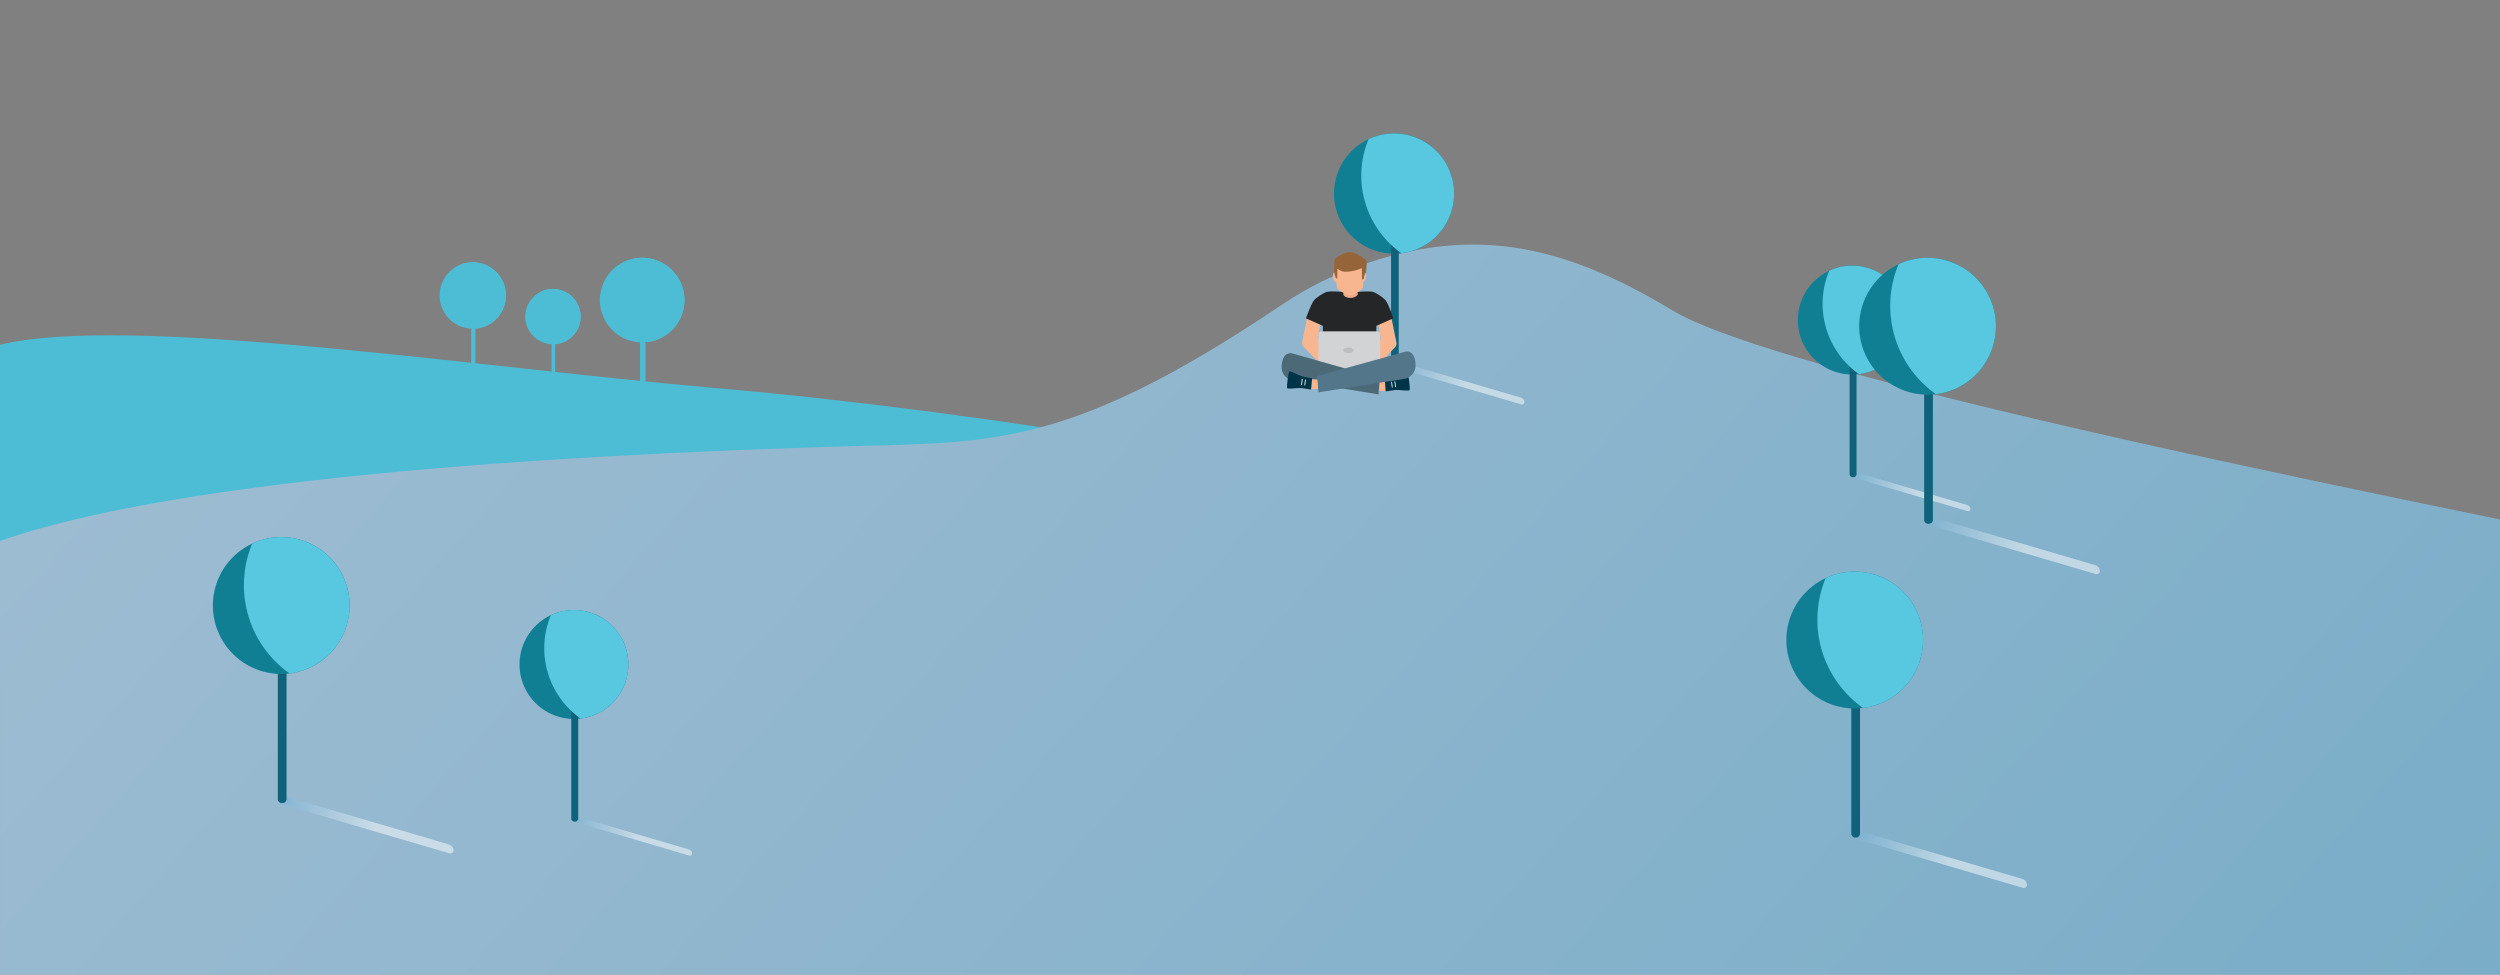 <svg xmlns="http://www.w3.org/2000/svg" fill="none" viewBox="0 0 3840 1497"><rect x="0" y="0" width="3840" height="1497" fill="#808080" stroke="none"/><g clip-path="url(#i)"><path fill="#4DBDD5" d="M0 529.61v526.06h2027V723.51c-46.5 1.014-453.79-86.451-934.65-128.05C740.51 565.01 194.88 481.69-.05 529.607z"/><path fill="#4DBDD5" d="M730.21 468.7h-6.489v132.4h6.489V468.7z"/><path fill="#4DBDD5" d="M777.19 453.86a51.027 51.027 0 01-12.796 33.8 50.951 50.951 0 01-31.963 16.827 44.85 44.85 0 01-6.205.379c-11.587-.003-22.828-3.957-31.868-11.212s-15.34-17.376-17.861-28.695a51.038 51.038 0 013.992-33.572 50.981 50.981 0 0124.092-23.697 50.257 50.257 0 0121.645-4.741c13.5 0 26.449 5.361 36.004 14.906s14.935 22.494 14.96 36.005z"/><path fill="#4DBDD5" d="M777.19 453.86a51.027 51.027 0 01-12.796 33.8 50.948 50.948 0 01-31.963 16.827 80.581 80.581 0 01-30.898-43.507 80.645 80.645 0 013.048-53.29 50.261 50.261 0 0121.646-4.741c13.5 0 26.448 5.361 36.003 14.906s14.935 22.494 14.96 36.005zm75.45 44.8h-5.412v110.41h5.412V498.66z"/><path fill="#4DBDD5" d="M891.82 486.29a42.55 42.55 0 01-10.671 28.187 42.485 42.485 0 01-26.655 14.032 37.292 37.292 0 01-5.174.316c-9.663-.002-19.037-3.3-26.576-9.35s-12.793-14.491-14.896-23.93a42.568 42.568 0 013.33-27.996 42.515 42.515 0 0120.091-19.763 41.929 41.929 0 0118.051-3.953 42.485 42.485 0 0130.024 12.43 42.547 42.547 0 0112.476 30.027z"/><path fill="#4DBDD5" d="M891.82 486.29c0 10.384-3.795 20.41-10.671 28.187s-16.357 12.768-26.655 14.032a67.206 67.206 0 01-25.768-36.282 67.254 67.254 0 012.543-44.441 41.926 41.926 0 0118.051-3.953 42.485 42.485 0 0130.024 12.43 42.555 42.555 0 0112.476 30.027zm99.65-6.49h-8.27v168.74h8.27V479.8z"/><path fill="#4DBDD5" d="M1051.3 460.89c0 15.87-5.8 31.192-16.3 43.078a64.949 64.949 0 01-40.741 21.445 57.289 57.289 0 01-7.908.483 64.912 64.912 0 01-40.615-14.29 65.018 65.018 0 01-22.765-36.572 65.062 65.062 0 015.088-42.786 64.979 64.979 0 0130.705-30.202 64.072 64.072 0 0127.587-6.042 64.93 64.93 0 0145.889 18.997 65.052 65.052 0 0119.06 45.889z"/><path fill="#4DBDD5" d="M1051.4 460.89a65.03 65.03 0 01-16.31 43.078 64.9 64.9 0 01-40.733 21.445 102.709 102.709 0 01-39.38-55.449 102.787 102.787 0 013.885-67.918 64.072 64.072 0 0127.587-6.042 64.909 64.909 0 0145.881 18.997 65.019 65.019 0 0119.07 45.889z"/><path fill="url(#g)" d="M1969.5 467.75c-342.19 229.94-452.29 210.24-703.75 218.83l-6.52.222c-221.1 7.537-940.26 32.053-1259.2 144.15v666.05h3840v-699.1c-356.15-72.753-815.27-170.16-1080.6-249.27-88.43-26.367-155.31-50.701-189.67-71.41v-.001c-170-102.47-313.5-135.96-503.73-60.589-33.14 13.131-65.45 30.23-96.57 51.116z"/><path fill="url(#f)" d="M2136.8 557.32c-.04-.619.08-1.238.34-1.798.27-.56.67-1.043 1.18-1.405a3.647 3.647 0 013.51-.418l194.59 57.201a7.306 7.306 0 013.54 2.493 7.305 7.305 0 011.5 4.061 3.6 3.6 0 01-.35 1.797 3.653 3.653 0 01-2.88 2.069 3.65 3.65 0 01-1.81-.245l-194.59-57.201a7.28 7.28 0 01-3.53-2.493 7.233 7.233 0 01-1.5-4.061z" opacity=".5" style="mix-blend-mode:multiply"/><path fill="#107E93" d="M2233.5 297.26a92.337 92.337 0 01-23.13 61.212 92.186 92.186 0 01-57.88 30.456 89.84 89.84 0 01-11.18.688 92.158 92.158 0 01-51.25-15.538 92.219 92.219 0 01-33.99-41.425 92.332 92.332 0 01-5.26-53.344 92.28 92.28 0 0125.24-47.275 92.177 92.177 0 01100.54-20.002 92.27 92.27 0 0141.39 34.019 92.359 92.359 0 0115.52 51.301v-.092z"/><path fill="#10627A" d="M2143.1 324.08h-1.06a5.362 5.362 0 00-5.36 5.363v228.85a5.36 5.36 0 005.36 5.362h1.06c2.96 0 5.35-2.4 5.35-5.362v-228.85a5.353 5.353 0 00-5.35-5.363z"/><path fill="#57C8DF" d="M2233.5 297.26a92.295 92.295 0 01-23.14 61.211 92.136 92.136 0 01-57.88 30.456 146.068 146.068 0 01-55.85-78.755 146.162 146.162 0 015.48-96.421 92.207 92.207 0 0145.04-8.514c15.49.998 30.48 5.891 43.58 14.226s23.88 19.842 31.36 33.457a92.387 92.387 0 0111.41 44.431v-.091z"/><g clip-path="url(#h)"><path fill="#F7B690" d="M2137.1 487.63l7.89 38.683c.53 2.368-.26 4.473-1.57 6.315l-25.78 27.367-4.99-18.42 8.41-21.841-4.73-24.21 20.77-7.894zm-129.1-.79l-7.89 38.683c-.52 2.368.27 4.473 1.58 6.315l32.09 33.946-1.32-25.525-8.41-21.841 4.73-24.21-20.78-7.368z"/><path fill="#252627" d="M2129 462.37c-3.42-5-13.41-11.316-18.93-13.684-6.32-2.632-33.93.526-36.82.526-2.63 0-30.25-3.158-36.56-.526-5.52 2.368-15.78 8.684-19.2 13.684-4.21 6.052-11.57 26.577-11.57 26.577l26.04 11.579v53.682h82.05v-53.682l26.04-11.579c.52 0-6.84-20.525-11.05-26.577z"/><path fill="#EDA988" d="M2074.3 457.63c-7.1 0-11.05-3.421-11.05-6.053a4.72 4.72 0 014.74-4.736h12.89c2.63 0 4.73 2.105 4.73 4.736-.26 2.632-5.26 6.053-11.31 6.053z"/><path fill="#956439" d="M2098.2 419.74l1.05-14.21a9.358 9.358 0 00-3.94-8.421c-5.52-3.684-14.47-9.21-18.94-9.473-11.31-1.053-14.46 3.421-20.77 6.315-3.69 1.579-5.79 5-6.05 8.947l-.53 16.842v7.368l23.67 9.999 22.09-7.368 3.42-9.999z"/><path fill="#F7B690" d="M2093.7 433.68v5.789c0 2.105-1.05 4.21-2.63 5.263-4.21 3.158-12.62 8.947-16.83 9.21-3.95 0-12.36-5-17.1-7.894-2.1-1.316-3.41-3.421-3.68-6.053l-.79-6.315-3.15-2.106c-.79-.526-1.32-1.315-1.32-2.105l-.79-8.684 1.84-2.631 2.63 9.473h2.11l.26-14.21c0-.263.53-.526.79-.263 1.58 1.316 6.05 4.21 10.52 4.21 13.68 0 22.35-3.947 25.25-5.263.52-.263 1.05 0 1.05.79l.26 16.578 2.63-1.052 1.84-9.474 1.58 1.316v7.368c0 .79-.26 1.316-.79 1.842l-3.68 4.211z"/><path fill="#D1D3D4" d="M2116.1 571.57h-87.05c-2.1 0-3.94-1.842-3.94-3.947v-54.734c0-2.106 1.84-3.948 3.94-3.948h87.05c2.11 0 3.95 1.842 3.95 3.948v54.997c0 2.106-1.84 3.684-3.95 3.684z"/><path fill="#F7B690" d="M2128.4 585.52l1.84 15.525-12.36-.789-1.84-14.21s11.31-.263 12.36-.526z"/><path fill="#003448" d="M2127.1 584.2l1.32 17.104s11.57-2.105 15.25-2.368c5.26-.263 20.51 2.105 21.57.263 1.05-2.105-1.85-24.21-3.16-25.262-1.32-1.053-14.99 6.052-19.99 7.368-3.15 1.053-14.99 2.895-14.99 2.895z"/><path fill="#4B6977" d="M1987.7 543.68s-16.04-7.631-18.93 16.052c-2.37 19.736 14.73 24.209 14.73 24.209l133.86 21.842 2.11-24.736-131.77-37.367z"/><path fill="#F1F2F2" d="M2143.4 594.73c-.26 0-.53-.263-.53-.527l-1.05-7.894c0-.263.26-.789.53-.789.26 0 .79.263.79.526l1.05 7.894c0 .527-.26.79-.79.79zm-5 .79c-.26 0-.52-.263-.52-.527l-1.05-7.894c0-.263.26-.789.52-.789s.79.263.79.526l1.05 7.894c-.26.263-.52.79-.79.79z"/><path fill="#F7B690" d="M2014.3 582.36l-2.1 15.789 12.36-.789 1.84-14.21c0-.263-11.05-.527-12.1-.79z"/><path fill="#003448" d="M2015.4 581.05l-1.58 17.368s-11.57-2.106-15.25-2.369c-5.26-.526-20.78 2.105-21.57 0-1.05-2.105 2.11-24.472 3.42-25.525 1.32-1.053 14.73 6.052 19.73 7.631 3.68 1.053 15.25 2.895 15.25 2.895z"/><path fill="#54768B" d="M2155.5 541.05s16.3-7.631 18.67 16.315c2.11 19.736-14.99 24.21-14.99 24.21l-134.13 21.051-1.84-24.999 132.29-36.577z"/><path fill="#F1F2F2" d="M1999 591.31c-.52 0-.79-.263-.52-.79l1.05-7.894c0-.263.26-.526.79-.526.26 0 .52.263.52.789l-1.05 7.895c-.26.526-.52.526-.79.526zm5 .79c-.52 0-.79-.263-.52-.79l1.05-7.894c0-.263.26-.526.79-.526.26 0 .52.263.52.789l-1.05 7.895c-.26.526-.52.526-.79.526z"/><path fill="#BCBEC0" d="M2079 538.15c0 2.368-3.41 4.21-7.89 4.21-4.47 0-7.89-1.842-7.89-4.21 0-2.369 3.42-4.211 7.89-4.211 4.48 0 7.89 1.842 7.89 4.211z"/></g><path fill="url(#e)" d="M2841.1 727.25a3.29 3.29 0 011.38-2.902 3.303 3.303 0 013.18-.379l176.33 51.833a6.645 6.645 0 013.21 2.259 6.647 6.647 0 011.36 3.68c.03.561-.08 1.122-.32 1.629-.24.508-.6.946-1.06 1.274-.46.327-.99.534-1.54.6-.56.067-1.13-.01-1.65-.222l-176.33-51.833a6.566 6.566 0 01-3.2-2.259 6.573 6.573 0 01-1.36-3.68z" opacity=".5" style="mix-blend-mode:multiply"/><path fill="#107E93" d="M2928.7 491.59a83.672 83.672 0 01-20.97 55.467 83.495 83.495 0 01-52.45 27.599 81.39 81.39 0 01-10.12.623c-16.54.008-32.7-4.892-46.45-14.08s-24.47-22.252-30.8-37.538a83.754 83.754 0 01-4.77-48.339 83.732 83.732 0 0122.88-42.839 83.524 83.524 0 0191.1-18.124c15.27 6.336 28.33 17.064 37.51 30.826s14.07 29.94 14.07 46.488v-.083z"/><path fill="#10627A" d="M2846.8 515.89h-.96a4.853 4.853 0 00-4.85 4.859v207.38a4.853 4.853 0 004.85 4.859h.96c2.68 0 4.85-2.175 4.85-4.859v-207.38a4.853 4.853 0 00-4.85-4.859z"/><path fill="#57C8DF" d="M2928.7 491.59a83.662 83.662 0 01-20.96 55.467 83.545 83.545 0 01-52.45 27.599 132.294 132.294 0 01-50.61-71.366 132.384 132.384 0 014.96-87.374 83.57 83.57 0 0140.81-7.715 83.627 83.627 0 0167.91 43.209 83.712 83.712 0 0110.34 40.263v-.083z"/><path fill="url(#d)" d="M877.56 1256.3a3.28 3.28 0 01.315-1.62c.24-.51.606-.95 1.062-1.28s.988-.53 1.545-.6a3.41 3.41 0 011.643.22l176.32 51.84c1.28.41 2.39 1.2 3.21 2.26s1.29 2.34 1.36 3.68c.03.56-.07 1.12-.32 1.62a3.292 3.292 0 01-2.6 1.88c-.56.07-1.13-.01-1.65-.22l-176.32-51.84a6.535 6.535 0 01-3.206-2.26 6.595 6.595 0 01-1.359-3.68z" opacity=".5" style="mix-blend-mode:multiply"/><path fill="#107E93" d="M965.16 1020.6a83.622 83.622 0 01-20.964 55.46 83.462 83.462 0 01-52.447 27.6c-3.359.42-6.741.63-10.126.63a83.659 83.659 0 01-46.449-14.08 83.68 83.68 0 01-35.567-85.88c3.224-16.231 11.185-31.139 22.876-42.84s26.587-19.668 42.803-22.895a83.52 83.52 0 0148.299 4.77 83.6 83.6 0 0137.507 30.826 83.695 83.695 0 0114.068 46.489v-.08z"/><path fill="#10627A" d="M883.28 1044.9h-.955a4.86 4.86 0 00-4.855 4.86v207.38a4.86 4.86 0 004.855 4.86h.955a4.86 4.86 0 004.855-4.86v-207.38a4.86 4.86 0 00-4.855-4.86z"/><path fill="#57C8DF" d="M965.16 1020.6a83.63 83.63 0 01-20.965 55.47 83.504 83.504 0 01-52.447 27.6 132.296 132.296 0 01-50.612-71.37 132.41 132.41 0 014.964-87.369 83.56 83.56 0 0180.303 5.177 83.65 83.65 0 0128.419 30.317 83.746 83.746 0 0110.338 40.265v-.09z"/><path fill="url(#c)" d="M2955.2 797.5c-.05-.822.1-1.644.46-2.387.35-.744.89-1.385 1.56-1.861a4.804 4.804 0 014.67-.507l256.72 75.432a9.688 9.688 0 014.69 3.297 9.718 9.718 0 012 5.374c.05.822-.1 1.644-.46 2.387a4.787 4.787 0 01-1.56 1.861c-.67.477-1.45.774-2.27.862a4.785 4.785 0 01-2.4-.355l-256.72-75.432a9.662 9.662 0 01-4.68-3.301 9.645 9.645 0 01-2.01-5.37z" opacity=".5" style="mix-blend-mode:multiply"/><path fill="#10627A" d="M2962.8 531.66h-1.23a6.088 6.088 0 00-6.09 6.094v260.61a6.088 6.088 0 006.09 6.094h1.23c3.37 0 6.09-2.728 6.09-6.094v-260.61a6.088 6.088 0 00-6.09-6.094z"/><path fill="#107E93" d="M3065.7 501.1a105.075 105.075 0 01-26.35 69.642 104.968 104.968 0 01-65.84 34.683c-4.23.51-8.49.768-12.75.77-20.77 0-41.07-6.163-58.34-17.711s-30.72-27.962-38.67-47.166a105.172 105.172 0 01-5.98-60.721 105.15 105.15 0 0128.74-53.81 105.015 105.015 0 0153.77-28.763 104.956 104.956 0 01107.79 44.688 105.149 105.149 0 0117.7 58.388h-.07z"/><path fill="#57C8DF" d="M3065.7 501.09c.01 25.655-9.37 50.425-26.35 69.642s-40.4 31.553-65.84 34.683a166.23 166.23 0 01-63.65-89.687 166.389 166.389 0 016.27-109.82 105.04 105.04 0 01100.91 6.51 105.152 105.152 0 0135.72 38.088 105.255 105.255 0 0113.01 50.587h-.07z"/><path fill="url(#b)" d="M426.46 1226.5c-.054-.82.103-1.65.456-2.39s.891-1.38 1.562-1.86 1.452-.77 2.27-.86 1.645.03 2.402.35l256.72 75.43a9.686 9.686 0 016.691 8.68c.054.82-.103 1.64-.457 2.38a4.728 4.728 0 01-1.561 1.86c-.671.48-1.453.78-2.271.87a4.936 4.936 0 01-2.402-.36l-256.72-75.43c-1.857-.6-3.49-1.75-4.684-3.3s-1.893-3.42-2.006-5.37z" opacity=".5" style="mix-blend-mode:multiply"/><path fill="#10627A" d="M434.05 960.66h-1.238a6.091 6.091 0 00-6.088 6.094v260.61c0 3.36 2.726 6.09 6.088 6.09h1.238a6.091 6.091 0 006.088-6.09v-260.61a6.091 6.091 0 00-6.088-6.094z"/><path fill="#107E93" d="M536.95 930.1a105.142 105.142 0 01-26.352 69.642 104.996 104.996 0 01-65.844 34.683c-4.229.51-8.486.77-12.746.77-20.768 0-41.071-6.16-58.339-17.71a105.089 105.089 0 01-38.676-47.167 105.179 105.179 0 01-5.975-60.721 105.125 105.125 0 0128.738-53.81 104.992 104.992 0 0153.766-28.763 104.931 104.931 0 0160.671 5.981 105.032 105.032 0 0147.127 38.707 105.162 105.162 0 0117.697 58.388h-.067z"/><path fill="#57C8DF" d="M536.95 930.09a105.147 105.147 0 01-26.352 69.642 104.996 104.996 0 01-65.844 34.684 166.203 166.203 0 01-63.642-89.688 166.32 166.32 0 016.27-109.82 105.036 105.036 0 01100.907 6.51 105.15 105.15 0 0135.719 38.088 105.265 105.265 0 0113.009 50.587h-.067z"/><path fill="url(#a)" d="M2843.3 1279.5c-.06-.82.1-1.65.45-2.39.36-.74.9-1.38 1.57-1.86s1.45-.77 2.27-.86c.81-.09 1.64.03 2.4.35l256.72 75.43c1.86.6 3.49 1.75 4.69 3.3a9.723 9.723 0 012 5.38c.05.82-.11 1.64-.46 2.38a4.7 4.7 0 01-1.56 1.86c-.67.48-1.45.78-2.27.87-.82.08-1.65-.04-2.4-.36l-256.72-75.43a9.62 9.62 0 01-4.68-3.3 9.657 9.657 0 01-2.01-5.37z" opacity=".5" style="mix-blend-mode:multiply"/><path fill="#10627A" d="M2850.9 1013.7h-1.24c-3.36 0-6.08 2.73-6.08 6.1v260.61c0 3.36 2.72 6.09 6.08 6.09h1.24c3.36 0 6.09-2.73 6.09-6.09V1019.8c0-3.37-2.73-6.1-6.09-6.1z"/><path fill="#107E93" d="M2953.8 983.1a105.139 105.139 0 01-26.35 69.645 104.997 104.997 0 01-65.84 34.68c-4.23.51-8.49.77-12.75.77-20.77 0-41.07-6.16-58.34-17.71s-30.73-27.96-38.67-47.17a105.16 105.16 0 01-5.98-60.718 105.077 105.077 0 0128.74-53.81 104.976 104.976 0 0153.77-28.763 104.938 104.938 0 0160.67 5.981 105.061 105.061 0 0147.12 38.707 105.149 105.149 0 0117.7 58.388h-.07z"/><path fill="#57C8DF" d="M2953.8 983.09a105.19 105.19 0 01-26.35 69.646 104.996 104.996 0 01-65.85 34.68 166.223 166.223 0 01-63.64-89.688 166.389 166.389 0 016.27-109.82 105.04 105.04 0 01100.91 6.51 105.152 105.152 0 0135.72 38.088 105.255 105.255 0 0113.01 50.587h-.07z"/></g><defs><linearGradient id="g" x1="2871.9" x2="-3648.2" y1="8660" y2="2867.2" gradientUnits="userSpaceOnUse"><stop offset="0" stop-color="#509BBC"/><stop offset="1" stop-color="#ABC2D6"/></linearGradient><linearGradient id="f" x1="2250.1" x2="2044.1" y1="590.55" y2="530.83" gradientUnits="userSpaceOnUse"><stop offset="0" stop-color="#fff"/><stop offset="1" stop-color="#006DB1"/></linearGradient><linearGradient id="e" x1="2943.7" x2="2757.1" y1="757.36" y2="703.24" gradientUnits="userSpaceOnUse"><stop offset="0" stop-color="#fff"/><stop offset="1" stop-color="#006DB1"/></linearGradient><linearGradient id="d" x1="980.19" x2="793.58" y1="1286.4" y2="1232.3" gradientUnits="userSpaceOnUse"><stop offset="0" stop-color="#fff"/><stop offset="1" stop-color="#006DB1"/></linearGradient><linearGradient id="c" x1="3104.6" x2="2832.9" y1="841.34" y2="762.52" gradientUnits="userSpaceOnUse"><stop offset="0" stop-color="#fff"/><stop offset="1" stop-color="#006DB1"/></linearGradient><linearGradient id="b" x1="575.92" x2="304.16" y1="1270.4" y2="1191.5" gradientUnits="userSpaceOnUse"><stop offset="0" stop-color="#fff"/><stop offset="1" stop-color="#006DB1"/></linearGradient><linearGradient id="a" x1="2992.8" x2="2721" y1="1323.4" y2="1244.5" gradientUnits="userSpaceOnUse"><stop offset="0" stop-color="#fff"/><stop offset="1" stop-color="#006DB1"/></linearGradient><clipPath id="i"><path fill="#fff" d="M0 0h3840v1497H0z"/></clipPath><clipPath id="h"><path fill="#fff" d="M0 0h205.93v218.15H0z" transform="translate(1968.5 387.63)"/></clipPath></defs></svg>